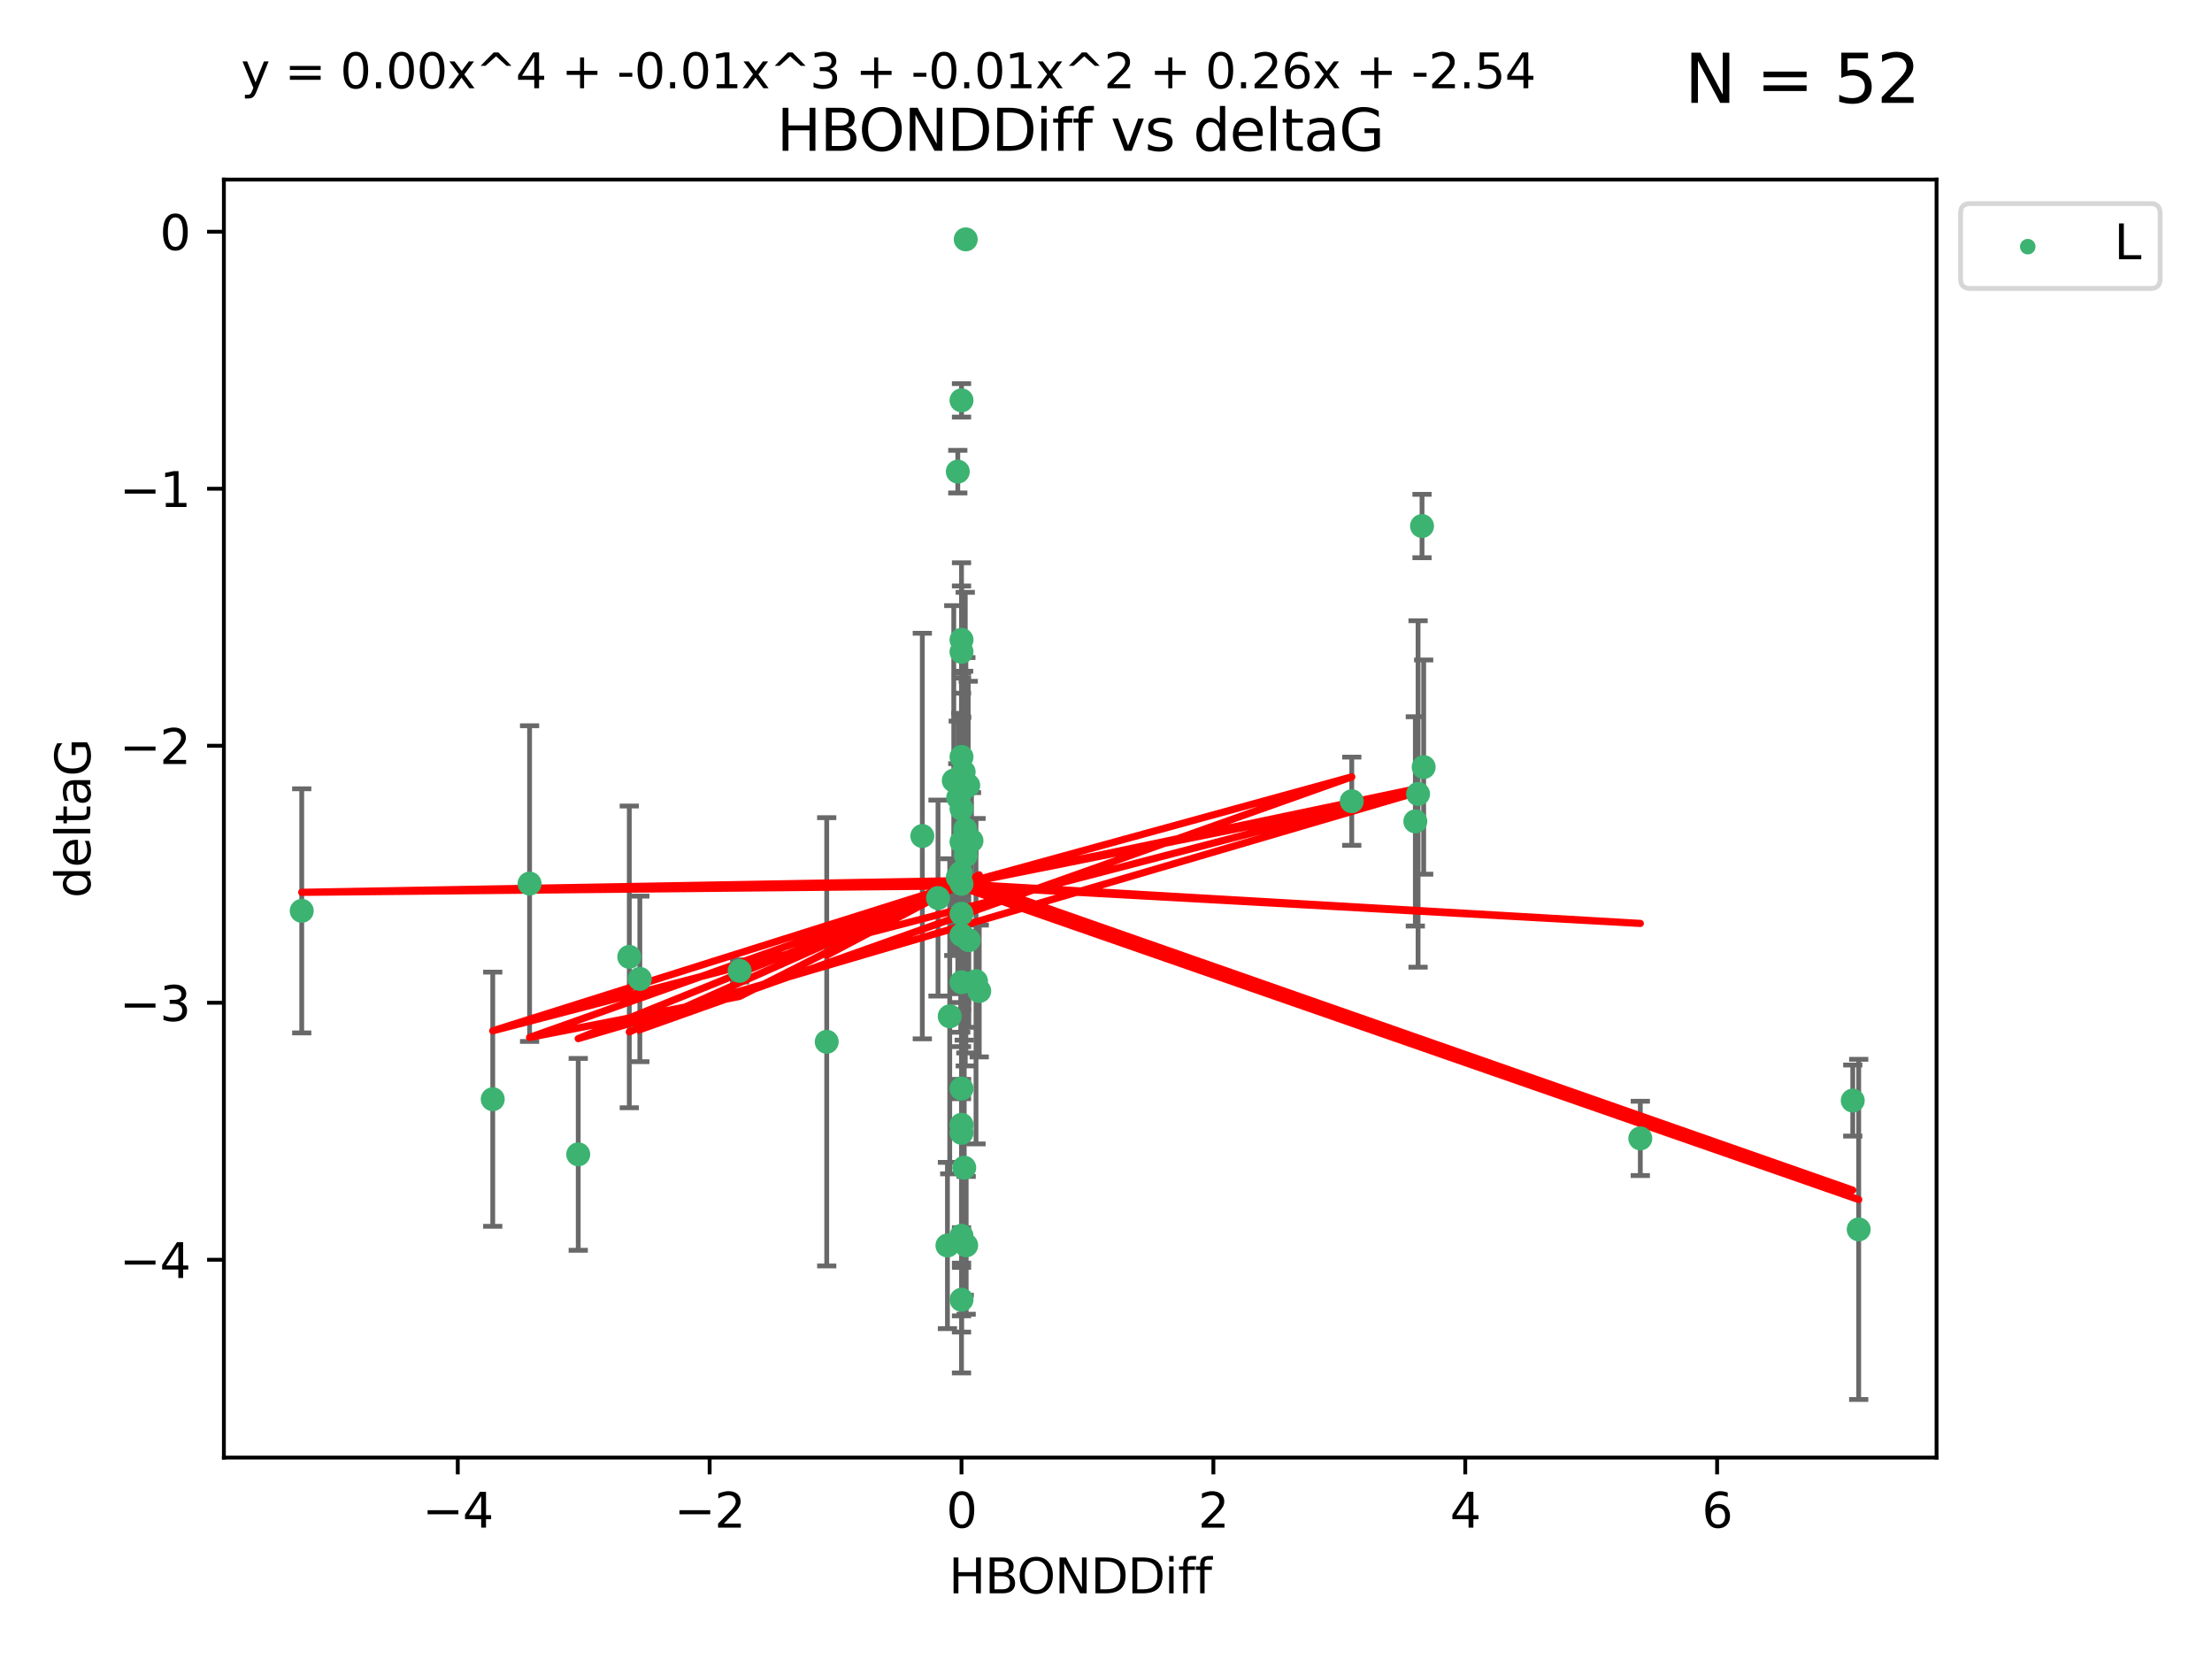 <?xml version="1.0" encoding="utf-8" standalone="no"?>
<!DOCTYPE svg PUBLIC "-//W3C//DTD SVG 1.1//EN"
  "http://www.w3.org/Graphics/SVG/1.1/DTD/svg11.dtd">
<svg xmlns:xlink="http://www.w3.org/1999/xlink" width="460.8pt" height="345.6pt" viewBox="0 0 460.8 345.6" xmlns="http://www.w3.org/2000/svg" version="1.1">
 <defs>
  <style type="text/css">*{stroke-linejoin: round; stroke-linecap: butt}</style>
 </defs>
 <g id="figure_1">
  <g id="patch_1">
   <path d="M 0 345.6 
L 460.8 345.6 
L 460.8 0 
L 0 0 
z
" style="fill: #ffffff"/>
  </g>
  <g id="axes_1">
   <g id="patch_2">
    <path d="M 46.64 303.64 
L 403.42 303.64 
L 403.42 37.411 
L 46.64 37.411 
z
" style="fill: #ffffff"/>
   </g>
   <g id="PathCollection_1">
    <defs>
     <path id="m0b6983e223" d="M 0 1.118 
C 0.297 1.118 0.581 1 0.791 0.791 
C 1 0.581 1.118 0.297 1.118 0 
C 1.118 -0.297 1 -0.581 0.791 -0.791 
C 0.581 -1 0.297 -1.118 0 -1.118 
C -0.297 -1.118 -0.581 -1 -0.791 -0.791 
C -1 -0.581 -1.118 -0.297 -1.118 0 
C -1.118 0.297 -1 0.581 -0.791 0.791 
C -0.581 1 -0.297 1.118 0 1.118 
z
" style="stroke: #3cb371"/>
    </defs>
    <g clip-path="url(#pe231c7e574)">
     <use xlink:href="#m0b6983e223" x="133.289" y="203.923" style="fill: #3cb371; stroke: #3cb371"/>
     <use xlink:href="#m0b6983e223" x="281.598" y="166.911" style="fill: #3cb371; stroke: #3cb371"/>
     <use xlink:href="#m0b6983e223" x="200.3" y="194.766" style="fill: #3cb371; stroke: #3cb371"/>
     <use xlink:href="#m0b6983e223" x="200.3" y="270.76" style="fill: #3cb371; stroke: #3cb371"/>
     <use xlink:href="#m0b6983e223" x="131.093" y="199.333" style="fill: #3cb371; stroke: #3cb371"/>
     <use xlink:href="#m0b6983e223" x="201.273" y="259.426" style="fill: #3cb371; stroke: #3cb371"/>
     <use xlink:href="#m0b6983e223" x="200.867" y="243.25" style="fill: #3cb371; stroke: #3cb371"/>
     <use xlink:href="#m0b6983e223" x="387.203" y="256.108" style="fill: #3cb371; stroke: #3cb371"/>
     <use xlink:href="#m0b6983e223" x="199.529" y="182.758" style="fill: #3cb371; stroke: #3cb371"/>
     <use xlink:href="#m0b6983e223" x="62.857" y="189.747" style="fill: #3cb371; stroke: #3cb371"/>
     <use xlink:href="#m0b6983e223" x="201.701" y="163.612" style="fill: #3cb371; stroke: #3cb371"/>
     <use xlink:href="#m0b6983e223" x="385.964" y="229.265" style="fill: #3cb371; stroke: #3cb371"/>
     <use xlink:href="#m0b6983e223" x="200.3" y="234.31" style="fill: #3cb371; stroke: #3cb371"/>
     <use xlink:href="#m0b6983e223" x="295.411" y="165.398" style="fill: #3cb371; stroke: #3cb371"/>
     <use xlink:href="#m0b6983e223" x="102.647" y="228.986" style="fill: #3cb371; stroke: #3cb371"/>
     <use xlink:href="#m0b6983e223" x="201.181" y="49.866" style="fill: #3cb371; stroke: #3cb371"/>
     <use xlink:href="#m0b6983e223" x="296.234" y="109.583" style="fill: #3cb371; stroke: #3cb371"/>
     <use xlink:href="#m0b6983e223" x="120.455" y="240.472" style="fill: #3cb371; stroke: #3cb371"/>
     <use xlink:href="#m0b6983e223" x="201.082" y="172.724" style="fill: #3cb371; stroke: #3cb371"/>
     <use xlink:href="#m0b6983e223" x="200.3" y="133.285" style="fill: #3cb371; stroke: #3cb371"/>
     <use xlink:href="#m0b6983e223" x="200.3" y="164.706" style="fill: #3cb371; stroke: #3cb371"/>
     <use xlink:href="#m0b6983e223" x="294.839" y="171.111" style="fill: #3cb371; stroke: #3cb371"/>
     <use xlink:href="#m0b6983e223" x="200.3" y="135.792" style="fill: #3cb371; stroke: #3cb371"/>
     <use xlink:href="#m0b6983e223" x="200.137" y="181.819" style="fill: #3cb371; stroke: #3cb371"/>
     <use xlink:href="#m0b6983e223" x="198.689" y="162.605" style="fill: #3cb371; stroke: #3cb371"/>
     <use xlink:href="#m0b6983e223" x="203.994" y="206.445" style="fill: #3cb371; stroke: #3cb371"/>
     <use xlink:href="#m0b6983e223" x="200.3" y="175.362" style="fill: #3cb371; stroke: #3cb371"/>
     <use xlink:href="#m0b6983e223" x="200.3" y="168.478" style="fill: #3cb371; stroke: #3cb371"/>
     <use xlink:href="#m0b6983e223" x="110.321" y="184.066" style="fill: #3cb371; stroke: #3cb371"/>
     <use xlink:href="#m0b6983e223" x="154.083" y="202.26" style="fill: #3cb371; stroke: #3cb371"/>
     <use xlink:href="#m0b6983e223" x="200.3" y="204.617" style="fill: #3cb371; stroke: #3cb371"/>
     <use xlink:href="#m0b6983e223" x="197.847" y="211.716" style="fill: #3cb371; stroke: #3cb371"/>
     <use xlink:href="#m0b6983e223" x="200.3" y="226.78" style="fill: #3cb371; stroke: #3cb371"/>
     <use xlink:href="#m0b6983e223" x="172.221" y="217.026" style="fill: #3cb371; stroke: #3cb371"/>
     <use xlink:href="#m0b6983e223" x="200.3" y="235.987" style="fill: #3cb371; stroke: #3cb371"/>
     <use xlink:href="#m0b6983e223" x="200.3" y="157.679" style="fill: #3cb371; stroke: #3cb371"/>
     <use xlink:href="#m0b6983e223" x="341.707" y="237.148" style="fill: #3cb371; stroke: #3cb371"/>
     <use xlink:href="#m0b6983e223" x="199.618" y="166.16" style="fill: #3cb371; stroke: #3cb371"/>
     <use xlink:href="#m0b6983e223" x="195.407" y="187.085" style="fill: #3cb371; stroke: #3cb371"/>
     <use xlink:href="#m0b6983e223" x="200.3" y="257.445" style="fill: #3cb371; stroke: #3cb371"/>
     <use xlink:href="#m0b6983e223" x="200.749" y="160.819" style="fill: #3cb371; stroke: #3cb371"/>
     <use xlink:href="#m0b6983e223" x="203.32" y="204.398" style="fill: #3cb371; stroke: #3cb371"/>
     <use xlink:href="#m0b6983e223" x="202.378" y="175.137" style="fill: #3cb371; stroke: #3cb371"/>
     <use xlink:href="#m0b6983e223" x="199.526" y="98.252" style="fill: #3cb371; stroke: #3cb371"/>
     <use xlink:href="#m0b6983e223" x="201.208" y="178.162" style="fill: #3cb371; stroke: #3cb371"/>
     <use xlink:href="#m0b6983e223" x="201.819" y="195.847" style="fill: #3cb371; stroke: #3cb371"/>
     <use xlink:href="#m0b6983e223" x="192.136" y="174.161" style="fill: #3cb371; stroke: #3cb371"/>
     <use xlink:href="#m0b6983e223" x="197.37" y="259.459" style="fill: #3cb371; stroke: #3cb371"/>
     <use xlink:href="#m0b6983e223" x="200.3" y="83.4" style="fill: #3cb371; stroke: #3cb371"/>
     <use xlink:href="#m0b6983e223" x="296.576" y="159.796" style="fill: #3cb371; stroke: #3cb371"/>
     <use xlink:href="#m0b6983e223" x="200.3" y="190.354" style="fill: #3cb371; stroke: #3cb371"/>
     <use xlink:href="#m0b6983e223" x="200.3" y="184.111" style="fill: #3cb371; stroke: #3cb371"/>
    </g>
   </g>
   <g id="matplotlib.axis_1">
    <g id="xtick_1">
     <g id="line2d_1">
      <defs>
       <path id="m066d3b8256" d="M 0 0 
L 0 3.5 
" style="stroke: #000000; stroke-width: 0.8"/>
      </defs>
      <g>
       <use xlink:href="#m066d3b8256" x="95.362" y="303.64" style="stroke: #000000; stroke-width: 0.8"/>
      </g>
     </g>
     <g id="text_1">
      <!-- −4 -->
      <g transform="translate(87.991 318.238)scale(0.1 -0.1)">
       <defs>
        <path id="DejaVuSans-2212" d="M 678 2272 
L 4684 2272 
L 4684 1741 
L 678 1741 
L 678 2272 
z
" transform="scale(0.016)"/>
        <path id="DejaVuSans-34" d="M 2419 4116 
L 825 1625 
L 2419 1625 
L 2419 4116 
z
M 2253 4666 
L 3047 4666 
L 3047 1625 
L 3713 1625 
L 3713 1100 
L 3047 1100 
L 3047 0 
L 2419 0 
L 2419 1100 
L 313 1100 
L 313 1709 
L 2253 4666 
z
" transform="scale(0.016)"/>
       </defs>
       <use xlink:href="#DejaVuSans-2212"/>
       <use xlink:href="#DejaVuSans-34" x="83.789"/>
      </g>
     </g>
    </g>
    <g id="xtick_2">
     <g id="line2d_2">
      <g>
       <use xlink:href="#m066d3b8256" x="147.831" y="303.64" style="stroke: #000000; stroke-width: 0.8"/>
      </g>
     </g>
     <g id="text_2">
      <!-- −2 -->
      <g transform="translate(140.46 318.238)scale(0.1 -0.1)">
       <defs>
        <path id="DejaVuSans-32" d="M 1228 531 
L 3431 531 
L 3431 0 
L 469 0 
L 469 531 
Q 828 903 1448 1529 
Q 2069 2156 2228 2338 
Q 2531 2678 2651 2914 
Q 2772 3150 2772 3378 
Q 2772 3750 2511 3984 
Q 2250 4219 1831 4219 
Q 1534 4219 1204 4116 
Q 875 4013 500 3803 
L 500 4441 
Q 881 4594 1212 4672 
Q 1544 4750 1819 4750 
Q 2544 4750 2975 4387 
Q 3406 4025 3406 3419 
Q 3406 3131 3298 2873 
Q 3191 2616 2906 2266 
Q 2828 2175 2409 1742 
Q 1991 1309 1228 531 
z
" transform="scale(0.016)"/>
       </defs>
       <use xlink:href="#DejaVuSans-2212"/>
       <use xlink:href="#DejaVuSans-32" x="83.789"/>
      </g>
     </g>
    </g>
    <g id="xtick_3">
     <g id="line2d_3">
      <g>
       <use xlink:href="#m066d3b8256" x="200.3" y="303.64" style="stroke: #000000; stroke-width: 0.8"/>
      </g>
     </g>
     <g id="text_3">
      <!-- 0 -->
      <g transform="translate(197.119 318.238)scale(0.1 -0.1)">
       <defs>
        <path id="DejaVuSans-30" d="M 2034 4250 
Q 1547 4250 1301 3770 
Q 1056 3291 1056 2328 
Q 1056 1369 1301 889 
Q 1547 409 2034 409 
Q 2525 409 2770 889 
Q 3016 1369 3016 2328 
Q 3016 3291 2770 3770 
Q 2525 4250 2034 4250 
z
M 2034 4750 
Q 2819 4750 3233 4129 
Q 3647 3509 3647 2328 
Q 3647 1150 3233 529 
Q 2819 -91 2034 -91 
Q 1250 -91 836 529 
Q 422 1150 422 2328 
Q 422 3509 836 4129 
Q 1250 4750 2034 4750 
z
" transform="scale(0.016)"/>
       </defs>
       <use xlink:href="#DejaVuSans-30"/>
      </g>
     </g>
    </g>
    <g id="xtick_4">
     <g id="line2d_4">
      <g>
       <use xlink:href="#m066d3b8256" x="252.769" y="303.64" style="stroke: #000000; stroke-width: 0.8"/>
      </g>
     </g>
     <g id="text_4">
      <!-- 2 -->
      <g transform="translate(249.588 318.238)scale(0.1 -0.1)">
       <use xlink:href="#DejaVuSans-32"/>
      </g>
     </g>
    </g>
    <g id="xtick_5">
     <g id="line2d_5">
      <g>
       <use xlink:href="#m066d3b8256" x="305.238" y="303.64" style="stroke: #000000; stroke-width: 0.8"/>
      </g>
     </g>
     <g id="text_5">
      <!-- 4 -->
      <g transform="translate(302.057 318.238)scale(0.1 -0.1)">
       <use xlink:href="#DejaVuSans-34"/>
      </g>
     </g>
    </g>
    <g id="xtick_6">
     <g id="line2d_6">
      <g>
       <use xlink:href="#m066d3b8256" x="357.707" y="303.64" style="stroke: #000000; stroke-width: 0.8"/>
      </g>
     </g>
     <g id="text_6">
      <!-- 6 -->
      <g transform="translate(354.526 318.238)scale(0.1 -0.1)">
       <defs>
        <path id="DejaVuSans-36" d="M 2113 2584 
Q 1688 2584 1439 2293 
Q 1191 2003 1191 1497 
Q 1191 994 1439 701 
Q 1688 409 2113 409 
Q 2538 409 2786 701 
Q 3034 994 3034 1497 
Q 3034 2003 2786 2293 
Q 2538 2584 2113 2584 
z
M 3366 4563 
L 3366 3988 
Q 3128 4100 2886 4159 
Q 2644 4219 2406 4219 
Q 1781 4219 1451 3797 
Q 1122 3375 1075 2522 
Q 1259 2794 1537 2939 
Q 1816 3084 2150 3084 
Q 2853 3084 3261 2657 
Q 3669 2231 3669 1497 
Q 3669 778 3244 343 
Q 2819 -91 2113 -91 
Q 1303 -91 875 529 
Q 447 1150 447 2328 
Q 447 3434 972 4092 
Q 1497 4750 2381 4750 
Q 2619 4750 2861 4703 
Q 3103 4656 3366 4563 
z
" transform="scale(0.016)"/>
       </defs>
       <use xlink:href="#DejaVuSans-36"/>
      </g>
     </g>
    </g>
    <g id="text_7">
     <!-- HBONDDiff -->
     <g transform="translate(197.641 331.917)scale(0.1 -0.1)">
      <defs>
       <path id="DejaVuSans-48" d="M 628 4666 
L 1259 4666 
L 1259 2753 
L 3553 2753 
L 3553 4666 
L 4184 4666 
L 4184 0 
L 3553 0 
L 3553 2222 
L 1259 2222 
L 1259 0 
L 628 0 
L 628 4666 
z
" transform="scale(0.016)"/>
       <path id="DejaVuSans-42" d="M 1259 2228 
L 1259 519 
L 2272 519 
Q 2781 519 3026 730 
Q 3272 941 3272 1375 
Q 3272 1813 3026 2020 
Q 2781 2228 2272 2228 
L 1259 2228 
z
M 1259 4147 
L 1259 2741 
L 2194 2741 
Q 2656 2741 2882 2914 
Q 3109 3088 3109 3444 
Q 3109 3797 2882 3972 
Q 2656 4147 2194 4147 
L 1259 4147 
z
M 628 4666 
L 2241 4666 
Q 2963 4666 3353 4366 
Q 3744 4066 3744 3513 
Q 3744 3084 3544 2831 
Q 3344 2578 2956 2516 
Q 3422 2416 3680 2098 
Q 3938 1781 3938 1306 
Q 3938 681 3513 340 
Q 3088 0 2303 0 
L 628 0 
L 628 4666 
z
" transform="scale(0.016)"/>
       <path id="DejaVuSans-4f" d="M 2522 4238 
Q 1834 4238 1429 3725 
Q 1025 3213 1025 2328 
Q 1025 1447 1429 934 
Q 1834 422 2522 422 
Q 3209 422 3611 934 
Q 4013 1447 4013 2328 
Q 4013 3213 3611 3725 
Q 3209 4238 2522 4238 
z
M 2522 4750 
Q 3503 4750 4090 4092 
Q 4678 3434 4678 2328 
Q 4678 1225 4090 567 
Q 3503 -91 2522 -91 
Q 1538 -91 948 565 
Q 359 1222 359 2328 
Q 359 3434 948 4092 
Q 1538 4750 2522 4750 
z
" transform="scale(0.016)"/>
       <path id="DejaVuSans-4e" d="M 628 4666 
L 1478 4666 
L 3547 763 
L 3547 4666 
L 4159 4666 
L 4159 0 
L 3309 0 
L 1241 3903 
L 1241 0 
L 628 0 
L 628 4666 
z
" transform="scale(0.016)"/>
       <path id="DejaVuSans-44" d="M 1259 4147 
L 1259 519 
L 2022 519 
Q 2988 519 3436 956 
Q 3884 1394 3884 2338 
Q 3884 3275 3436 3711 
Q 2988 4147 2022 4147 
L 1259 4147 
z
M 628 4666 
L 1925 4666 
Q 3281 4666 3915 4102 
Q 4550 3538 4550 2338 
Q 4550 1131 3912 565 
Q 3275 0 1925 0 
L 628 0 
L 628 4666 
z
" transform="scale(0.016)"/>
       <path id="DejaVuSans-69" d="M 603 3500 
L 1178 3500 
L 1178 0 
L 603 0 
L 603 3500 
z
M 603 4863 
L 1178 4863 
L 1178 4134 
L 603 4134 
L 603 4863 
z
" transform="scale(0.016)"/>
       <path id="DejaVuSans-66" d="M 2375 4863 
L 2375 4384 
L 1825 4384 
Q 1516 4384 1395 4259 
Q 1275 4134 1275 3809 
L 1275 3500 
L 2222 3500 
L 2222 3053 
L 1275 3053 
L 1275 0 
L 697 0 
L 697 3053 
L 147 3053 
L 147 3500 
L 697 3500 
L 697 3744 
Q 697 4328 969 4595 
Q 1241 4863 1831 4863 
L 2375 4863 
z
" transform="scale(0.016)"/>
      </defs>
      <use xlink:href="#DejaVuSans-48"/>
      <use xlink:href="#DejaVuSans-42" x="75.195"/>
      <use xlink:href="#DejaVuSans-4f" x="142.049"/>
      <use xlink:href="#DejaVuSans-4e" x="220.76"/>
      <use xlink:href="#DejaVuSans-44" x="295.564"/>
      <use xlink:href="#DejaVuSans-44" x="372.566"/>
      <use xlink:href="#DejaVuSans-69" x="449.568"/>
      <use xlink:href="#DejaVuSans-66" x="477.352"/>
      <use xlink:href="#DejaVuSans-66" x="512.557"/>
     </g>
    </g>
   </g>
   <g id="matplotlib.axis_2">
    <g id="ytick_1">
     <g id="line2d_7">
      <defs>
       <path id="mb77013991b" d="M 0 0 
L -3.5 0 
" style="stroke: #000000; stroke-width: 0.8"/>
      </defs>
      <g>
       <use xlink:href="#mb77013991b" x="46.64" y="262.427" style="stroke: #000000; stroke-width: 0.8"/>
      </g>
     </g>
     <g id="text_8">
      <!-- −4 -->
      <g transform="translate(24.898 266.226)scale(0.1 -0.1)">
       <use xlink:href="#DejaVuSans-2212"/>
       <use xlink:href="#DejaVuSans-34" x="83.789"/>
      </g>
     </g>
    </g>
    <g id="ytick_2">
     <g id="line2d_8">
      <g>
       <use xlink:href="#mb77013991b" x="46.64" y="208.89" style="stroke: #000000; stroke-width: 0.8"/>
      </g>
     </g>
     <g id="text_9">
      <!-- −3 -->
      <g transform="translate(24.898 212.689)scale(0.1 -0.1)">
       <defs>
        <path id="DejaVuSans-33" d="M 2597 2516 
Q 3050 2419 3304 2112 
Q 3559 1806 3559 1356 
Q 3559 666 3084 287 
Q 2609 -91 1734 -91 
Q 1441 -91 1130 -33 
Q 819 25 488 141 
L 488 750 
Q 750 597 1062 519 
Q 1375 441 1716 441 
Q 2309 441 2620 675 
Q 2931 909 2931 1356 
Q 2931 1769 2642 2001 
Q 2353 2234 1838 2234 
L 1294 2234 
L 1294 2753 
L 1863 2753 
Q 2328 2753 2575 2939 
Q 2822 3125 2822 3475 
Q 2822 3834 2567 4026 
Q 2313 4219 1838 4219 
Q 1578 4219 1281 4162 
Q 984 4106 628 3988 
L 628 4550 
Q 988 4650 1302 4700 
Q 1616 4750 1894 4750 
Q 2613 4750 3031 4423 
Q 3450 4097 3450 3541 
Q 3450 3153 3228 2886 
Q 3006 2619 2597 2516 
z
" transform="scale(0.016)"/>
       </defs>
       <use xlink:href="#DejaVuSans-2212"/>
       <use xlink:href="#DejaVuSans-33" x="83.789"/>
      </g>
     </g>
    </g>
    <g id="ytick_3">
     <g id="line2d_9">
      <g>
       <use xlink:href="#mb77013991b" x="46.64" y="155.352" style="stroke: #000000; stroke-width: 0.8"/>
      </g>
     </g>
     <g id="text_10">
      <!-- −2 -->
      <g transform="translate(24.898 159.152)scale(0.1 -0.1)">
       <use xlink:href="#DejaVuSans-2212"/>
       <use xlink:href="#DejaVuSans-32" x="83.789"/>
      </g>
     </g>
    </g>
    <g id="ytick_4">
     <g id="line2d_10">
      <g>
       <use xlink:href="#mb77013991b" x="46.64" y="101.815" style="stroke: #000000; stroke-width: 0.8"/>
      </g>
     </g>
     <g id="text_11">
      <!-- −1 -->
      <g transform="translate(24.898 105.614)scale(0.1 -0.1)">
       <defs>
        <path id="DejaVuSans-31" d="M 794 531 
L 1825 531 
L 1825 4091 
L 703 3866 
L 703 4441 
L 1819 4666 
L 2450 4666 
L 2450 531 
L 3481 531 
L 3481 0 
L 794 0 
L 794 531 
z
" transform="scale(0.016)"/>
       </defs>
       <use xlink:href="#DejaVuSans-2212"/>
       <use xlink:href="#DejaVuSans-31" x="83.789"/>
      </g>
     </g>
    </g>
    <g id="ytick_5">
     <g id="line2d_11">
      <g>
       <use xlink:href="#mb77013991b" x="46.64" y="48.278" style="stroke: #000000; stroke-width: 0.8"/>
      </g>
     </g>
     <g id="text_12">
      <!-- 0 -->
      <g transform="translate(33.278 52.077)scale(0.1 -0.1)">
       <use xlink:href="#DejaVuSans-30"/>
      </g>
     </g>
    </g>
    <g id="text_13">
     <!-- deltaG -->
     <g transform="translate(18.818 187.064)rotate(-90)scale(0.1 -0.1)">
      <defs>
       <path id="DejaVuSans-64" d="M 2906 2969 
L 2906 4863 
L 3481 4863 
L 3481 0 
L 2906 0 
L 2906 525 
Q 2725 213 2448 61 
Q 2172 -91 1784 -91 
Q 1150 -91 751 415 
Q 353 922 353 1747 
Q 353 2572 751 3078 
Q 1150 3584 1784 3584 
Q 2172 3584 2448 3432 
Q 2725 3281 2906 2969 
z
M 947 1747 
Q 947 1113 1208 752 
Q 1469 391 1925 391 
Q 2381 391 2643 752 
Q 2906 1113 2906 1747 
Q 2906 2381 2643 2742 
Q 2381 3103 1925 3103 
Q 1469 3103 1208 2742 
Q 947 2381 947 1747 
z
" transform="scale(0.016)"/>
       <path id="DejaVuSans-65" d="M 3597 1894 
L 3597 1613 
L 953 1613 
Q 991 1019 1311 708 
Q 1631 397 2203 397 
Q 2534 397 2845 478 
Q 3156 559 3463 722 
L 3463 178 
Q 3153 47 2828 -22 
Q 2503 -91 2169 -91 
Q 1331 -91 842 396 
Q 353 884 353 1716 
Q 353 2575 817 3079 
Q 1281 3584 2069 3584 
Q 2775 3584 3186 3129 
Q 3597 2675 3597 1894 
z
M 3022 2063 
Q 3016 2534 2758 2815 
Q 2500 3097 2075 3097 
Q 1594 3097 1305 2825 
Q 1016 2553 972 2059 
L 3022 2063 
z
" transform="scale(0.016)"/>
       <path id="DejaVuSans-6c" d="M 603 4863 
L 1178 4863 
L 1178 0 
L 603 0 
L 603 4863 
z
" transform="scale(0.016)"/>
       <path id="DejaVuSans-74" d="M 1172 4494 
L 1172 3500 
L 2356 3500 
L 2356 3053 
L 1172 3053 
L 1172 1153 
Q 1172 725 1289 603 
Q 1406 481 1766 481 
L 2356 481 
L 2356 0 
L 1766 0 
Q 1100 0 847 248 
Q 594 497 594 1153 
L 594 3053 
L 172 3053 
L 172 3500 
L 594 3500 
L 594 4494 
L 1172 4494 
z
" transform="scale(0.016)"/>
       <path id="DejaVuSans-61" d="M 2194 1759 
Q 1497 1759 1228 1600 
Q 959 1441 959 1056 
Q 959 750 1161 570 
Q 1363 391 1709 391 
Q 2188 391 2477 730 
Q 2766 1069 2766 1631 
L 2766 1759 
L 2194 1759 
z
M 3341 1997 
L 3341 0 
L 2766 0 
L 2766 531 
Q 2569 213 2275 61 
Q 1981 -91 1556 -91 
Q 1019 -91 701 211 
Q 384 513 384 1019 
Q 384 1609 779 1909 
Q 1175 2209 1959 2209 
L 2766 2209 
L 2766 2266 
Q 2766 2663 2505 2880 
Q 2244 3097 1772 3097 
Q 1472 3097 1187 3025 
Q 903 2953 641 2809 
L 641 3341 
Q 956 3463 1253 3523 
Q 1550 3584 1831 3584 
Q 2591 3584 2966 3190 
Q 3341 2797 3341 1997 
z
" transform="scale(0.016)"/>
       <path id="DejaVuSans-47" d="M 3809 666 
L 3809 1919 
L 2778 1919 
L 2778 2438 
L 4434 2438 
L 4434 434 
Q 4069 175 3628 42 
Q 3188 -91 2688 -91 
Q 1594 -91 976 548 
Q 359 1188 359 2328 
Q 359 3472 976 4111 
Q 1594 4750 2688 4750 
Q 3144 4750 3555 4637 
Q 3966 4525 4313 4306 
L 4313 3634 
Q 3963 3931 3569 4081 
Q 3175 4231 2741 4231 
Q 1884 4231 1454 3753 
Q 1025 3275 1025 2328 
Q 1025 1384 1454 906 
Q 1884 428 2741 428 
Q 3075 428 3337 486 
Q 3600 544 3809 666 
z
" transform="scale(0.016)"/>
      </defs>
      <use xlink:href="#DejaVuSans-64"/>
      <use xlink:href="#DejaVuSans-65" x="63.477"/>
      <use xlink:href="#DejaVuSans-6c" x="125"/>
      <use xlink:href="#DejaVuSans-74" x="152.783"/>
      <use xlink:href="#DejaVuSans-61" x="191.992"/>
      <use xlink:href="#DejaVuSans-47" x="253.271"/>
     </g>
    </g>
   </g>
   <g id="LineCollection_1">
    <path d="M 133.289 221.168 
L 133.289 186.679 
" clip-path="url(#pe231c7e574)" style="fill: none; stroke: #696969"/>
    <path d="M 281.598 176.101 
L 281.598 157.722 
" clip-path="url(#pe231c7e574)" style="fill: none; stroke: #696969"/>
    <path d="M 200.3 207.01 
L 200.3 182.523 
" clip-path="url(#pe231c7e574)" style="fill: none; stroke: #696969"/>
    <path d="M 200.3 277.493 
L 200.3 264.026 
" clip-path="url(#pe231c7e574)" style="fill: none; stroke: #696969"/>
    <path d="M 131.093 230.759 
L 131.093 167.906 
" clip-path="url(#pe231c7e574)" style="fill: none; stroke: #696969"/>
    <path d="M 201.273 273.775 
L 201.273 245.078 
" clip-path="url(#pe231c7e574)" style="fill: none; stroke: #696969"/>
    <path d="M 200.867 269.818 
L 200.867 216.682 
" clip-path="url(#pe231c7e574)" style="fill: none; stroke: #696969"/>
    <path d="M 387.203 291.539 
L 387.203 220.677 
" clip-path="url(#pe231c7e574)" style="fill: none; stroke: #696969"/>
    <path d="M 199.529 206.428 
L 199.529 159.088 
" clip-path="url(#pe231c7e574)" style="fill: none; stroke: #696969"/>
    <path d="M 62.857 215.176 
L 62.857 164.319 
" clip-path="url(#pe231c7e574)" style="fill: none; stroke: #696969"/>
    <path d="M 201.701 185.304 
L 201.701 141.92 
" clip-path="url(#pe231c7e574)" style="fill: none; stroke: #696969"/>
    <path d="M 385.964 236.666 
L 385.964 221.863 
" clip-path="url(#pe231c7e574)" style="fill: none; stroke: #696969"/>
    <path d="M 200.3 274.117 
L 200.3 194.502 
" clip-path="url(#pe231c7e574)" style="fill: none; stroke: #696969"/>
    <path d="M 295.411 201.482 
L 295.411 129.313 
" clip-path="url(#pe231c7e574)" style="fill: none; stroke: #696969"/>
    <path d="M 102.647 255.46 
L 102.647 202.512 
" clip-path="url(#pe231c7e574)" style="fill: none; stroke: #696969"/>
    <path d="M 201.181 50.22 
L 201.181 49.513 
" clip-path="url(#pe231c7e574)" style="fill: none; stroke: #696969"/>
    <path d="M 296.234 116.184 
L 296.234 102.983 
" clip-path="url(#pe231c7e574)" style="fill: none; stroke: #696969"/>
    <path d="M 120.455 260.458 
L 120.455 220.486 
" clip-path="url(#pe231c7e574)" style="fill: none; stroke: #696969"/>
    <path d="M 201.082 222.053 
L 201.082 123.396 
" clip-path="url(#pe231c7e574)" style="fill: none; stroke: #696969"/>
    <path d="M 200.3 149.338 
L 200.3 117.233 
" clip-path="url(#pe231c7e574)" style="fill: none; stroke: #696969"/>
    <path d="M 200.3 196.712 
L 200.3 132.7 
" clip-path="url(#pe231c7e574)" style="fill: none; stroke: #696969"/>
    <path d="M 294.839 192.91 
L 294.839 149.312 
" clip-path="url(#pe231c7e574)" style="fill: none; stroke: #696969"/>
    <path d="M 200.3 149.515 
L 200.3 122.068 
" clip-path="url(#pe231c7e574)" style="fill: none; stroke: #696969"/>
    <path d="M 200.137 215.036 
L 200.137 148.602 
" clip-path="url(#pe231c7e574)" style="fill: none; stroke: #696969"/>
    <path d="M 198.689 199.041 
L 198.689 126.168 
" clip-path="url(#pe231c7e574)" style="fill: none; stroke: #696969"/>
    <path d="M 203.994 220.176 
L 203.994 192.713 
" clip-path="url(#pe231c7e574)" style="fill: none; stroke: #696969"/>
    <path d="M 200.3 206.326 
L 200.3 144.399 
" clip-path="url(#pe231c7e574)" style="fill: none; stroke: #696969"/>
    <path d="M 200.3 195.71 
L 200.3 141.247 
" clip-path="url(#pe231c7e574)" style="fill: none; stroke: #696969"/>
    <path d="M 110.321 216.948 
L 110.321 151.185 
" clip-path="url(#pe231c7e574)" style="fill: none; stroke: #696969"/>
    <path d="M 154.083 204.56 
L 154.083 199.96 
" clip-path="url(#pe231c7e574)" style="fill: none; stroke: #696969"/>
    <path d="M 200.3 224.85 
L 200.3 184.383 
" clip-path="url(#pe231c7e574)" style="fill: none; stroke: #696969"/>
    <path d="M 197.847 244.54 
L 197.847 178.892 
" clip-path="url(#pe231c7e574)" style="fill: none; stroke: #696969"/>
    <path d="M 200.3 255.744 
L 200.3 197.817 
" clip-path="url(#pe231c7e574)" style="fill: none; stroke: #696969"/>
    <path d="M 172.221 263.717 
L 172.221 170.335 
" clip-path="url(#pe231c7e574)" style="fill: none; stroke: #696969"/>
    <path d="M 200.3 263.126 
L 200.3 208.848 
" clip-path="url(#pe231c7e574)" style="fill: none; stroke: #696969"/>
    <path d="M 200.3 175.112 
L 200.3 140.246 
" clip-path="url(#pe231c7e574)" style="fill: none; stroke: #696969"/>
    <path d="M 341.707 244.886 
L 341.707 229.41 
" clip-path="url(#pe231c7e574)" style="fill: none; stroke: #696969"/>
    <path d="M 199.618 182.098 
L 199.618 150.221 
" clip-path="url(#pe231c7e574)" style="fill: none; stroke: #696969"/>
    <path d="M 195.407 207.495 
L 195.407 166.676 
" clip-path="url(#pe231c7e574)" style="fill: none; stroke: #696969"/>
    <path d="M 200.3 286.008 
L 200.3 228.882 
" clip-path="url(#pe231c7e574)" style="fill: none; stroke: #696969"/>
    <path d="M 200.749 181.804 
L 200.749 139.834 
" clip-path="url(#pe231c7e574)" style="fill: none; stroke: #696969"/>
    <path d="M 203.32 238.296 
L 203.32 170.501 
" clip-path="url(#pe231c7e574)" style="fill: none; stroke: #696969"/>
    <path d="M 202.378 185.163 
L 202.378 165.112 
" clip-path="url(#pe231c7e574)" style="fill: none; stroke: #696969"/>
    <path d="M 199.526 102.69 
L 199.526 93.813 
" clip-path="url(#pe231c7e574)" style="fill: none; stroke: #696969"/>
    <path d="M 201.208 219.346 
L 201.208 136.979 
" clip-path="url(#pe231c7e574)" style="fill: none; stroke: #696969"/>
    <path d="M 201.819 214.006 
L 201.819 177.688 
" clip-path="url(#pe231c7e574)" style="fill: none; stroke: #696969"/>
    <path d="M 192.136 216.407 
L 192.136 131.914 
" clip-path="url(#pe231c7e574)" style="fill: none; stroke: #696969"/>
    <path d="M 197.37 276.774 
L 197.37 242.144 
" clip-path="url(#pe231c7e574)" style="fill: none; stroke: #696969"/>
    <path d="M 200.3 86.889 
L 200.3 79.911 
" clip-path="url(#pe231c7e574)" style="fill: none; stroke: #696969"/>
    <path d="M 296.576 182.108 
L 296.576 137.483 
" clip-path="url(#pe231c7e574)" style="fill: none; stroke: #696969"/>
    <path d="M 200.3 218.029 
L 200.3 162.679 
" clip-path="url(#pe231c7e574)" style="fill: none; stroke: #696969"/>
    <path d="M 200.3 210.343 
L 200.3 157.879 
" clip-path="url(#pe231c7e574)" style="fill: none; stroke: #696969"/>
   </g>
   <g id="line2d_12">
    <defs>
     <path id="meb9626d4b3" d="M 2 0 
L -2 -0 
" style="stroke: #696969"/>
    </defs>
    <g clip-path="url(#pe231c7e574)">
     <use xlink:href="#meb9626d4b3" x="133.289" y="221.168" style="fill: #696969; stroke: #696969"/>
     <use xlink:href="#meb9626d4b3" x="281.598" y="176.101" style="fill: #696969; stroke: #696969"/>
     <use xlink:href="#meb9626d4b3" x="200.3" y="207.01" style="fill: #696969; stroke: #696969"/>
     <use xlink:href="#meb9626d4b3" x="200.3" y="277.493" style="fill: #696969; stroke: #696969"/>
     <use xlink:href="#meb9626d4b3" x="131.093" y="230.759" style="fill: #696969; stroke: #696969"/>
     <use xlink:href="#meb9626d4b3" x="201.273" y="273.775" style="fill: #696969; stroke: #696969"/>
     <use xlink:href="#meb9626d4b3" x="200.867" y="269.818" style="fill: #696969; stroke: #696969"/>
     <use xlink:href="#meb9626d4b3" x="387.203" y="291.539" style="fill: #696969; stroke: #696969"/>
     <use xlink:href="#meb9626d4b3" x="199.529" y="206.428" style="fill: #696969; stroke: #696969"/>
     <use xlink:href="#meb9626d4b3" x="62.857" y="215.176" style="fill: #696969; stroke: #696969"/>
     <use xlink:href="#meb9626d4b3" x="201.701" y="185.304" style="fill: #696969; stroke: #696969"/>
     <use xlink:href="#meb9626d4b3" x="385.964" y="236.666" style="fill: #696969; stroke: #696969"/>
     <use xlink:href="#meb9626d4b3" x="200.3" y="274.117" style="fill: #696969; stroke: #696969"/>
     <use xlink:href="#meb9626d4b3" x="295.411" y="201.482" style="fill: #696969; stroke: #696969"/>
     <use xlink:href="#meb9626d4b3" x="102.647" y="255.46" style="fill: #696969; stroke: #696969"/>
     <use xlink:href="#meb9626d4b3" x="201.181" y="50.22" style="fill: #696969; stroke: #696969"/>
     <use xlink:href="#meb9626d4b3" x="296.234" y="116.184" style="fill: #696969; stroke: #696969"/>
     <use xlink:href="#meb9626d4b3" x="120.455" y="260.458" style="fill: #696969; stroke: #696969"/>
     <use xlink:href="#meb9626d4b3" x="201.082" y="222.053" style="fill: #696969; stroke: #696969"/>
     <use xlink:href="#meb9626d4b3" x="200.3" y="149.338" style="fill: #696969; stroke: #696969"/>
     <use xlink:href="#meb9626d4b3" x="200.3" y="196.712" style="fill: #696969; stroke: #696969"/>
     <use xlink:href="#meb9626d4b3" x="294.839" y="192.91" style="fill: #696969; stroke: #696969"/>
     <use xlink:href="#meb9626d4b3" x="200.3" y="149.515" style="fill: #696969; stroke: #696969"/>
     <use xlink:href="#meb9626d4b3" x="200.137" y="215.036" style="fill: #696969; stroke: #696969"/>
     <use xlink:href="#meb9626d4b3" x="198.689" y="199.041" style="fill: #696969; stroke: #696969"/>
     <use xlink:href="#meb9626d4b3" x="203.994" y="220.176" style="fill: #696969; stroke: #696969"/>
     <use xlink:href="#meb9626d4b3" x="200.3" y="206.326" style="fill: #696969; stroke: #696969"/>
     <use xlink:href="#meb9626d4b3" x="200.3" y="195.71" style="fill: #696969; stroke: #696969"/>
     <use xlink:href="#meb9626d4b3" x="110.321" y="216.948" style="fill: #696969; stroke: #696969"/>
     <use xlink:href="#meb9626d4b3" x="154.083" y="204.56" style="fill: #696969; stroke: #696969"/>
     <use xlink:href="#meb9626d4b3" x="200.3" y="224.85" style="fill: #696969; stroke: #696969"/>
     <use xlink:href="#meb9626d4b3" x="197.847" y="244.54" style="fill: #696969; stroke: #696969"/>
     <use xlink:href="#meb9626d4b3" x="200.3" y="255.744" style="fill: #696969; stroke: #696969"/>
     <use xlink:href="#meb9626d4b3" x="172.221" y="263.717" style="fill: #696969; stroke: #696969"/>
     <use xlink:href="#meb9626d4b3" x="200.3" y="263.126" style="fill: #696969; stroke: #696969"/>
     <use xlink:href="#meb9626d4b3" x="200.3" y="175.112" style="fill: #696969; stroke: #696969"/>
     <use xlink:href="#meb9626d4b3" x="341.707" y="244.886" style="fill: #696969; stroke: #696969"/>
     <use xlink:href="#meb9626d4b3" x="199.618" y="182.098" style="fill: #696969; stroke: #696969"/>
     <use xlink:href="#meb9626d4b3" x="195.407" y="207.495" style="fill: #696969; stroke: #696969"/>
     <use xlink:href="#meb9626d4b3" x="200.3" y="286.008" style="fill: #696969; stroke: #696969"/>
     <use xlink:href="#meb9626d4b3" x="200.749" y="181.804" style="fill: #696969; stroke: #696969"/>
     <use xlink:href="#meb9626d4b3" x="203.32" y="238.296" style="fill: #696969; stroke: #696969"/>
     <use xlink:href="#meb9626d4b3" x="202.378" y="185.163" style="fill: #696969; stroke: #696969"/>
     <use xlink:href="#meb9626d4b3" x="199.526" y="102.69" style="fill: #696969; stroke: #696969"/>
     <use xlink:href="#meb9626d4b3" x="201.208" y="219.346" style="fill: #696969; stroke: #696969"/>
     <use xlink:href="#meb9626d4b3" x="201.819" y="214.006" style="fill: #696969; stroke: #696969"/>
     <use xlink:href="#meb9626d4b3" x="192.136" y="216.407" style="fill: #696969; stroke: #696969"/>
     <use xlink:href="#meb9626d4b3" x="197.37" y="276.774" style="fill: #696969; stroke: #696969"/>
     <use xlink:href="#meb9626d4b3" x="200.3" y="86.889" style="fill: #696969; stroke: #696969"/>
     <use xlink:href="#meb9626d4b3" x="296.576" y="182.108" style="fill: #696969; stroke: #696969"/>
     <use xlink:href="#meb9626d4b3" x="200.3" y="218.029" style="fill: #696969; stroke: #696969"/>
     <use xlink:href="#meb9626d4b3" x="200.3" y="210.343" style="fill: #696969; stroke: #696969"/>
    </g>
   </g>
   <g id="line2d_13">
    <g clip-path="url(#pe231c7e574)">
     <use xlink:href="#meb9626d4b3" x="133.289" y="186.679" style="fill: #696969; stroke: #696969"/>
     <use xlink:href="#meb9626d4b3" x="281.598" y="157.722" style="fill: #696969; stroke: #696969"/>
     <use xlink:href="#meb9626d4b3" x="200.3" y="182.523" style="fill: #696969; stroke: #696969"/>
     <use xlink:href="#meb9626d4b3" x="200.3" y="264.026" style="fill: #696969; stroke: #696969"/>
     <use xlink:href="#meb9626d4b3" x="131.093" y="167.906" style="fill: #696969; stroke: #696969"/>
     <use xlink:href="#meb9626d4b3" x="201.273" y="245.078" style="fill: #696969; stroke: #696969"/>
     <use xlink:href="#meb9626d4b3" x="200.867" y="216.682" style="fill: #696969; stroke: #696969"/>
     <use xlink:href="#meb9626d4b3" x="387.203" y="220.677" style="fill: #696969; stroke: #696969"/>
     <use xlink:href="#meb9626d4b3" x="199.529" y="159.088" style="fill: #696969; stroke: #696969"/>
     <use xlink:href="#meb9626d4b3" x="62.857" y="164.319" style="fill: #696969; stroke: #696969"/>
     <use xlink:href="#meb9626d4b3" x="201.701" y="141.92" style="fill: #696969; stroke: #696969"/>
     <use xlink:href="#meb9626d4b3" x="385.964" y="221.863" style="fill: #696969; stroke: #696969"/>
     <use xlink:href="#meb9626d4b3" x="200.3" y="194.502" style="fill: #696969; stroke: #696969"/>
     <use xlink:href="#meb9626d4b3" x="295.411" y="129.313" style="fill: #696969; stroke: #696969"/>
     <use xlink:href="#meb9626d4b3" x="102.647" y="202.512" style="fill: #696969; stroke: #696969"/>
     <use xlink:href="#meb9626d4b3" x="201.181" y="49.513" style="fill: #696969; stroke: #696969"/>
     <use xlink:href="#meb9626d4b3" x="296.234" y="102.983" style="fill: #696969; stroke: #696969"/>
     <use xlink:href="#meb9626d4b3" x="120.455" y="220.486" style="fill: #696969; stroke: #696969"/>
     <use xlink:href="#meb9626d4b3" x="201.082" y="123.396" style="fill: #696969; stroke: #696969"/>
     <use xlink:href="#meb9626d4b3" x="200.3" y="117.233" style="fill: #696969; stroke: #696969"/>
     <use xlink:href="#meb9626d4b3" x="200.3" y="132.7" style="fill: #696969; stroke: #696969"/>
     <use xlink:href="#meb9626d4b3" x="294.839" y="149.312" style="fill: #696969; stroke: #696969"/>
     <use xlink:href="#meb9626d4b3" x="200.3" y="122.068" style="fill: #696969; stroke: #696969"/>
     <use xlink:href="#meb9626d4b3" x="200.137" y="148.602" style="fill: #696969; stroke: #696969"/>
     <use xlink:href="#meb9626d4b3" x="198.689" y="126.168" style="fill: #696969; stroke: #696969"/>
     <use xlink:href="#meb9626d4b3" x="203.994" y="192.713" style="fill: #696969; stroke: #696969"/>
     <use xlink:href="#meb9626d4b3" x="200.3" y="144.399" style="fill: #696969; stroke: #696969"/>
     <use xlink:href="#meb9626d4b3" x="200.3" y="141.247" style="fill: #696969; stroke: #696969"/>
     <use xlink:href="#meb9626d4b3" x="110.321" y="151.185" style="fill: #696969; stroke: #696969"/>
     <use xlink:href="#meb9626d4b3" x="154.083" y="199.96" style="fill: #696969; stroke: #696969"/>
     <use xlink:href="#meb9626d4b3" x="200.3" y="184.383" style="fill: #696969; stroke: #696969"/>
     <use xlink:href="#meb9626d4b3" x="197.847" y="178.892" style="fill: #696969; stroke: #696969"/>
     <use xlink:href="#meb9626d4b3" x="200.3" y="197.817" style="fill: #696969; stroke: #696969"/>
     <use xlink:href="#meb9626d4b3" x="172.221" y="170.335" style="fill: #696969; stroke: #696969"/>
     <use xlink:href="#meb9626d4b3" x="200.3" y="208.848" style="fill: #696969; stroke: #696969"/>
     <use xlink:href="#meb9626d4b3" x="200.3" y="140.246" style="fill: #696969; stroke: #696969"/>
     <use xlink:href="#meb9626d4b3" x="341.707" y="229.41" style="fill: #696969; stroke: #696969"/>
     <use xlink:href="#meb9626d4b3" x="199.618" y="150.221" style="fill: #696969; stroke: #696969"/>
     <use xlink:href="#meb9626d4b3" x="195.407" y="166.676" style="fill: #696969; stroke: #696969"/>
     <use xlink:href="#meb9626d4b3" x="200.3" y="228.882" style="fill: #696969; stroke: #696969"/>
     <use xlink:href="#meb9626d4b3" x="200.749" y="139.834" style="fill: #696969; stroke: #696969"/>
     <use xlink:href="#meb9626d4b3" x="203.32" y="170.501" style="fill: #696969; stroke: #696969"/>
     <use xlink:href="#meb9626d4b3" x="202.378" y="165.112" style="fill: #696969; stroke: #696969"/>
     <use xlink:href="#meb9626d4b3" x="199.526" y="93.813" style="fill: #696969; stroke: #696969"/>
     <use xlink:href="#meb9626d4b3" x="201.208" y="136.979" style="fill: #696969; stroke: #696969"/>
     <use xlink:href="#meb9626d4b3" x="201.819" y="177.688" style="fill: #696969; stroke: #696969"/>
     <use xlink:href="#meb9626d4b3" x="192.136" y="131.914" style="fill: #696969; stroke: #696969"/>
     <use xlink:href="#meb9626d4b3" x="197.37" y="242.144" style="fill: #696969; stroke: #696969"/>
     <use xlink:href="#meb9626d4b3" x="200.3" y="79.911" style="fill: #696969; stroke: #696969"/>
     <use xlink:href="#meb9626d4b3" x="296.576" y="137.483" style="fill: #696969; stroke: #696969"/>
     <use xlink:href="#meb9626d4b3" x="200.3" y="162.679" style="fill: #696969; stroke: #696969"/>
     <use xlink:href="#meb9626d4b3" x="200.3" y="157.879" style="fill: #696969; stroke: #696969"/>
    </g>
   </g>
   <g id="line2d_14">
    <path d="M 133.289 214.496 
L 281.598 161.831 
L 200.3 184.157 
L 200.3 184.157 
L 131.093 214.968 
L 201.273 183.65 
L 200.867 183.862 
L 387.203 249.891 
L 199.529 184.561 
L 62.857 185.889 
L 201.701 183.428 
L 385.964 247.934 
L 200.3 184.157 
L 295.411 164.514 
L 102.647 214.739 
L 201.181 183.698 
L 296.234 164.751 
L 120.455 216.366 
L 201.082 183.75 
L 200.3 184.157 
L 200.3 184.157 
L 294.839 164.354 
L 200.3 184.157 
L 200.137 184.242 
L 198.689 185.001 
L 203.994 182.244 
L 200.3 184.157 
L 200.3 184.157 
L 110.321 216.121 
L 154.083 207.57 
L 200.3 184.157 
L 197.847 185.444 
L 200.3 184.157 
L 172.221 199.007 
L 200.3 184.157 
L 200.3 184.157 
L 341.707 192.367 
L 199.618 184.514 
L 195.407 186.734 
L 200.3 184.157 
L 200.749 183.923 
L 203.32 182.591 
L 202.378 183.077 
L 199.526 184.562 
L 201.208 183.684 
L 201.819 183.367 
L 192.136 188.476 
L 197.37 185.696 
L 200.3 184.157 
L 296.576 164.851 
L 200.3 184.157 
L 200.3 184.157 
" clip-path="url(#pe231c7e574)" style="fill: none; stroke: #ff0000; stroke-width: 1.5; stroke-linecap: square"/>
   </g>
   <g id="line2d_15">
    <defs>
     <path id="mb21ffaab32" d="M 0 2 
C 0.53 2 1.039 1.789 1.414 1.414 
C 1.789 1.039 2 0.53 2 0 
C 2 -0.53 1.789 -1.039 1.414 -1.414 
C 1.039 -1.789 0.53 -2 0 -2 
C -0.53 -2 -1.039 -1.789 -1.414 -1.414 
C -1.789 -1.039 -2 -0.53 -2 0 
C -2 0.53 -1.789 1.039 -1.414 1.414 
C -1.039 1.789 -0.53 2 0 2 
z
" style="stroke: #3cb371"/>
    </defs>
    <g clip-path="url(#pe231c7e574)">
     <use xlink:href="#mb21ffaab32" x="133.289" y="203.923" style="fill: #3cb371; stroke: #3cb371"/>
     <use xlink:href="#mb21ffaab32" x="281.598" y="166.911" style="fill: #3cb371; stroke: #3cb371"/>
     <use xlink:href="#mb21ffaab32" x="200.3" y="194.766" style="fill: #3cb371; stroke: #3cb371"/>
     <use xlink:href="#mb21ffaab32" x="200.3" y="270.76" style="fill: #3cb371; stroke: #3cb371"/>
     <use xlink:href="#mb21ffaab32" x="131.093" y="199.333" style="fill: #3cb371; stroke: #3cb371"/>
     <use xlink:href="#mb21ffaab32" x="201.273" y="259.426" style="fill: #3cb371; stroke: #3cb371"/>
     <use xlink:href="#mb21ffaab32" x="200.867" y="243.25" style="fill: #3cb371; stroke: #3cb371"/>
     <use xlink:href="#mb21ffaab32" x="387.203" y="256.108" style="fill: #3cb371; stroke: #3cb371"/>
     <use xlink:href="#mb21ffaab32" x="199.529" y="182.758" style="fill: #3cb371; stroke: #3cb371"/>
     <use xlink:href="#mb21ffaab32" x="62.857" y="189.747" style="fill: #3cb371; stroke: #3cb371"/>
     <use xlink:href="#mb21ffaab32" x="201.701" y="163.612" style="fill: #3cb371; stroke: #3cb371"/>
     <use xlink:href="#mb21ffaab32" x="385.964" y="229.265" style="fill: #3cb371; stroke: #3cb371"/>
     <use xlink:href="#mb21ffaab32" x="200.3" y="234.31" style="fill: #3cb371; stroke: #3cb371"/>
     <use xlink:href="#mb21ffaab32" x="295.411" y="165.398" style="fill: #3cb371; stroke: #3cb371"/>
     <use xlink:href="#mb21ffaab32" x="102.647" y="228.986" style="fill: #3cb371; stroke: #3cb371"/>
     <use xlink:href="#mb21ffaab32" x="201.181" y="49.866" style="fill: #3cb371; stroke: #3cb371"/>
     <use xlink:href="#mb21ffaab32" x="296.234" y="109.583" style="fill: #3cb371; stroke: #3cb371"/>
     <use xlink:href="#mb21ffaab32" x="120.455" y="240.472" style="fill: #3cb371; stroke: #3cb371"/>
     <use xlink:href="#mb21ffaab32" x="201.082" y="172.724" style="fill: #3cb371; stroke: #3cb371"/>
     <use xlink:href="#mb21ffaab32" x="200.3" y="133.285" style="fill: #3cb371; stroke: #3cb371"/>
     <use xlink:href="#mb21ffaab32" x="200.3" y="164.706" style="fill: #3cb371; stroke: #3cb371"/>
     <use xlink:href="#mb21ffaab32" x="294.839" y="171.111" style="fill: #3cb371; stroke: #3cb371"/>
     <use xlink:href="#mb21ffaab32" x="200.3" y="135.792" style="fill: #3cb371; stroke: #3cb371"/>
     <use xlink:href="#mb21ffaab32" x="200.137" y="181.819" style="fill: #3cb371; stroke: #3cb371"/>
     <use xlink:href="#mb21ffaab32" x="198.689" y="162.605" style="fill: #3cb371; stroke: #3cb371"/>
     <use xlink:href="#mb21ffaab32" x="203.994" y="206.445" style="fill: #3cb371; stroke: #3cb371"/>
     <use xlink:href="#mb21ffaab32" x="200.3" y="175.362" style="fill: #3cb371; stroke: #3cb371"/>
     <use xlink:href="#mb21ffaab32" x="200.3" y="168.478" style="fill: #3cb371; stroke: #3cb371"/>
     <use xlink:href="#mb21ffaab32" x="110.321" y="184.066" style="fill: #3cb371; stroke: #3cb371"/>
     <use xlink:href="#mb21ffaab32" x="154.083" y="202.26" style="fill: #3cb371; stroke: #3cb371"/>
     <use xlink:href="#mb21ffaab32" x="200.3" y="204.617" style="fill: #3cb371; stroke: #3cb371"/>
     <use xlink:href="#mb21ffaab32" x="197.847" y="211.716" style="fill: #3cb371; stroke: #3cb371"/>
     <use xlink:href="#mb21ffaab32" x="200.3" y="226.78" style="fill: #3cb371; stroke: #3cb371"/>
     <use xlink:href="#mb21ffaab32" x="172.221" y="217.026" style="fill: #3cb371; stroke: #3cb371"/>
     <use xlink:href="#mb21ffaab32" x="200.3" y="235.987" style="fill: #3cb371; stroke: #3cb371"/>
     <use xlink:href="#mb21ffaab32" x="200.3" y="157.679" style="fill: #3cb371; stroke: #3cb371"/>
     <use xlink:href="#mb21ffaab32" x="341.707" y="237.148" style="fill: #3cb371; stroke: #3cb371"/>
     <use xlink:href="#mb21ffaab32" x="199.618" y="166.16" style="fill: #3cb371; stroke: #3cb371"/>
     <use xlink:href="#mb21ffaab32" x="195.407" y="187.085" style="fill: #3cb371; stroke: #3cb371"/>
     <use xlink:href="#mb21ffaab32" x="200.3" y="257.445" style="fill: #3cb371; stroke: #3cb371"/>
     <use xlink:href="#mb21ffaab32" x="200.749" y="160.819" style="fill: #3cb371; stroke: #3cb371"/>
     <use xlink:href="#mb21ffaab32" x="203.32" y="204.398" style="fill: #3cb371; stroke: #3cb371"/>
     <use xlink:href="#mb21ffaab32" x="202.378" y="175.137" style="fill: #3cb371; stroke: #3cb371"/>
     <use xlink:href="#mb21ffaab32" x="199.526" y="98.252" style="fill: #3cb371; stroke: #3cb371"/>
     <use xlink:href="#mb21ffaab32" x="201.208" y="178.162" style="fill: #3cb371; stroke: #3cb371"/>
     <use xlink:href="#mb21ffaab32" x="201.819" y="195.847" style="fill: #3cb371; stroke: #3cb371"/>
     <use xlink:href="#mb21ffaab32" x="192.136" y="174.161" style="fill: #3cb371; stroke: #3cb371"/>
     <use xlink:href="#mb21ffaab32" x="197.37" y="259.459" style="fill: #3cb371; stroke: #3cb371"/>
     <use xlink:href="#mb21ffaab32" x="200.3" y="83.4" style="fill: #3cb371; stroke: #3cb371"/>
     <use xlink:href="#mb21ffaab32" x="296.576" y="159.796" style="fill: #3cb371; stroke: #3cb371"/>
     <use xlink:href="#mb21ffaab32" x="200.3" y="190.354" style="fill: #3cb371; stroke: #3cb371"/>
     <use xlink:href="#mb21ffaab32" x="200.3" y="184.111" style="fill: #3cb371; stroke: #3cb371"/>
    </g>
   </g>
   <g id="patch_3">
    <path d="M 46.64 303.64 
L 46.64 37.411 
" style="fill: none; stroke: #000000; stroke-width: 0.8; stroke-linejoin: miter; stroke-linecap: square"/>
   </g>
   <g id="patch_4">
    <path d="M 403.42 303.64 
L 403.42 37.411 
" style="fill: none; stroke: #000000; stroke-width: 0.8; stroke-linejoin: miter; stroke-linecap: square"/>
   </g>
   <g id="patch_5">
    <path d="M 46.64 303.64 
L 403.42 303.64 
" style="fill: none; stroke: #000000; stroke-width: 0.8; stroke-linejoin: miter; stroke-linecap: square"/>
   </g>
   <g id="patch_6">
    <path d="M 46.64 37.411 
L 403.42 37.411 
" style="fill: none; stroke: #000000; stroke-width: 0.8; stroke-linejoin: miter; stroke-linecap: square"/>
   </g>
   <g id="text_14">
    <!-- N = 52 -->
    <g transform="translate(350.933 21.426)scale(0.14 -0.14)">
     <defs>
      <path id="DejaVuSans-20" transform="scale(0.016)"/>
      <path id="DejaVuSans-3d" d="M 678 2906 
L 4684 2906 
L 4684 2381 
L 678 2381 
L 678 2906 
z
M 678 1631 
L 4684 1631 
L 4684 1100 
L 678 1100 
L 678 1631 
z
" transform="scale(0.016)"/>
      <path id="DejaVuSans-35" d="M 691 4666 
L 3169 4666 
L 3169 4134 
L 1269 4134 
L 1269 2991 
Q 1406 3038 1543 3061 
Q 1681 3084 1819 3084 
Q 2600 3084 3056 2656 
Q 3513 2228 3513 1497 
Q 3513 744 3044 326 
Q 2575 -91 1722 -91 
Q 1428 -91 1123 -41 
Q 819 9 494 109 
L 494 744 
Q 775 591 1075 516 
Q 1375 441 1709 441 
Q 2250 441 2565 725 
Q 2881 1009 2881 1497 
Q 2881 1984 2565 2268 
Q 2250 2553 1709 2553 
Q 1456 2553 1204 2497 
Q 953 2441 691 2322 
L 691 4666 
z
" transform="scale(0.016)"/>
     </defs>
     <use xlink:href="#DejaVuSans-4e"/>
     <use xlink:href="#DejaVuSans-20" x="74.805"/>
     <use xlink:href="#DejaVuSans-3d" x="106.592"/>
     <use xlink:href="#DejaVuSans-20" x="190.381"/>
     <use xlink:href="#DejaVuSans-35" x="222.168"/>
     <use xlink:href="#DejaVuSans-32" x="285.791"/>
    </g>
   </g>
   <g id="text_15">
    <!-- y = 0.00x^4 + -0.01x^3 + -0.01x^2 + 0.26x + -2.54 -->
    <g transform="translate(50.208 18.387)scale(0.1 -0.1)">
     <defs>
      <path id="DejaVuSans-79" d="M 2059 -325 
Q 1816 -950 1584 -1140 
Q 1353 -1331 966 -1331 
L 506 -1331 
L 506 -850 
L 844 -850 
Q 1081 -850 1212 -737 
Q 1344 -625 1503 -206 
L 1606 56 
L 191 3500 
L 800 3500 
L 1894 763 
L 2988 3500 
L 3597 3500 
L 2059 -325 
z
" transform="scale(0.016)"/>
      <path id="DejaVuSans-2e" d="M 684 794 
L 1344 794 
L 1344 0 
L 684 0 
L 684 794 
z
" transform="scale(0.016)"/>
      <path id="DejaVuSans-78" d="M 3513 3500 
L 2247 1797 
L 3578 0 
L 2900 0 
L 1881 1375 
L 863 0 
L 184 0 
L 1544 1831 
L 300 3500 
L 978 3500 
L 1906 2253 
L 2834 3500 
L 3513 3500 
z
" transform="scale(0.016)"/>
      <path id="DejaVuSans-5e" d="M 2988 4666 
L 4684 2925 
L 4056 2925 
L 2681 4159 
L 1306 2925 
L 678 2925 
L 2375 4666 
L 2988 4666 
z
" transform="scale(0.016)"/>
      <path id="DejaVuSans-2b" d="M 2944 4013 
L 2944 2272 
L 4684 2272 
L 4684 1741 
L 2944 1741 
L 2944 0 
L 2419 0 
L 2419 1741 
L 678 1741 
L 678 2272 
L 2419 2272 
L 2419 4013 
L 2944 4013 
z
" transform="scale(0.016)"/>
      <path id="DejaVuSans-2d" d="M 313 2009 
L 1997 2009 
L 1997 1497 
L 313 1497 
L 313 2009 
z
" transform="scale(0.016)"/>
     </defs>
     <use xlink:href="#DejaVuSans-79"/>
     <use xlink:href="#DejaVuSans-20" x="59.18"/>
     <use xlink:href="#DejaVuSans-3d" x="90.967"/>
     <use xlink:href="#DejaVuSans-20" x="174.756"/>
     <use xlink:href="#DejaVuSans-30" x="206.543"/>
     <use xlink:href="#DejaVuSans-2e" x="270.166"/>
     <use xlink:href="#DejaVuSans-30" x="301.953"/>
     <use xlink:href="#DejaVuSans-30" x="365.576"/>
     <use xlink:href="#DejaVuSans-78" x="429.199"/>
     <use xlink:href="#DejaVuSans-5e" x="488.379"/>
     <use xlink:href="#DejaVuSans-34" x="572.168"/>
     <use xlink:href="#DejaVuSans-20" x="635.791"/>
     <use xlink:href="#DejaVuSans-2b" x="667.578"/>
     <use xlink:href="#DejaVuSans-20" x="751.367"/>
     <use xlink:href="#DejaVuSans-2d" x="783.154"/>
     <use xlink:href="#DejaVuSans-30" x="819.238"/>
     <use xlink:href="#DejaVuSans-2e" x="882.861"/>
     <use xlink:href="#DejaVuSans-30" x="914.648"/>
     <use xlink:href="#DejaVuSans-31" x="978.271"/>
     <use xlink:href="#DejaVuSans-78" x="1041.895"/>
     <use xlink:href="#DejaVuSans-5e" x="1101.074"/>
     <use xlink:href="#DejaVuSans-33" x="1184.863"/>
     <use xlink:href="#DejaVuSans-20" x="1248.486"/>
     <use xlink:href="#DejaVuSans-2b" x="1280.273"/>
     <use xlink:href="#DejaVuSans-20" x="1364.062"/>
     <use xlink:href="#DejaVuSans-2d" x="1395.85"/>
     <use xlink:href="#DejaVuSans-30" x="1431.934"/>
     <use xlink:href="#DejaVuSans-2e" x="1495.557"/>
     <use xlink:href="#DejaVuSans-30" x="1527.344"/>
     <use xlink:href="#DejaVuSans-31" x="1590.967"/>
     <use xlink:href="#DejaVuSans-78" x="1654.59"/>
     <use xlink:href="#DejaVuSans-5e" x="1713.77"/>
     <use xlink:href="#DejaVuSans-32" x="1797.559"/>
     <use xlink:href="#DejaVuSans-20" x="1861.182"/>
     <use xlink:href="#DejaVuSans-2b" x="1892.969"/>
     <use xlink:href="#DejaVuSans-20" x="1976.758"/>
     <use xlink:href="#DejaVuSans-30" x="2008.545"/>
     <use xlink:href="#DejaVuSans-2e" x="2072.168"/>
     <use xlink:href="#DejaVuSans-32" x="2103.955"/>
     <use xlink:href="#DejaVuSans-36" x="2167.578"/>
     <use xlink:href="#DejaVuSans-78" x="2231.201"/>
     <use xlink:href="#DejaVuSans-20" x="2290.381"/>
     <use xlink:href="#DejaVuSans-2b" x="2322.168"/>
     <use xlink:href="#DejaVuSans-20" x="2405.957"/>
     <use xlink:href="#DejaVuSans-2d" x="2437.744"/>
     <use xlink:href="#DejaVuSans-32" x="2473.828"/>
     <use xlink:href="#DejaVuSans-2e" x="2537.451"/>
     <use xlink:href="#DejaVuSans-35" x="2569.238"/>
     <use xlink:href="#DejaVuSans-34" x="2632.861"/>
    </g>
   </g>
   <g id="text_16">
    <!-- HBONDDiff vs deltaG -->
    <g transform="translate(161.827 31.411)scale(0.12 -0.12)">
     <defs>
      <path id="DejaVuSans-76" d="M 191 3500 
L 800 3500 
L 1894 563 
L 2988 3500 
L 3597 3500 
L 2284 0 
L 1503 0 
L 191 3500 
z
" transform="scale(0.016)"/>
      <path id="DejaVuSans-73" d="M 2834 3397 
L 2834 2853 
Q 2591 2978 2328 3040 
Q 2066 3103 1784 3103 
Q 1356 3103 1142 2972 
Q 928 2841 928 2578 
Q 928 2378 1081 2264 
Q 1234 2150 1697 2047 
L 1894 2003 
Q 2506 1872 2764 1633 
Q 3022 1394 3022 966 
Q 3022 478 2636 193 
Q 2250 -91 1575 -91 
Q 1294 -91 989 -36 
Q 684 19 347 128 
L 347 722 
Q 666 556 975 473 
Q 1284 391 1588 391 
Q 1994 391 2212 530 
Q 2431 669 2431 922 
Q 2431 1156 2273 1281 
Q 2116 1406 1581 1522 
L 1381 1569 
Q 847 1681 609 1914 
Q 372 2147 372 2553 
Q 372 3047 722 3315 
Q 1072 3584 1716 3584 
Q 2034 3584 2315 3537 
Q 2597 3491 2834 3397 
z
" transform="scale(0.016)"/>
     </defs>
     <use xlink:href="#DejaVuSans-48"/>
     <use xlink:href="#DejaVuSans-42" x="75.195"/>
     <use xlink:href="#DejaVuSans-4f" x="142.049"/>
     <use xlink:href="#DejaVuSans-4e" x="220.76"/>
     <use xlink:href="#DejaVuSans-44" x="295.564"/>
     <use xlink:href="#DejaVuSans-44" x="372.566"/>
     <use xlink:href="#DejaVuSans-69" x="449.568"/>
     <use xlink:href="#DejaVuSans-66" x="477.352"/>
     <use xlink:href="#DejaVuSans-66" x="512.557"/>
     <use xlink:href="#DejaVuSans-20" x="547.762"/>
     <use xlink:href="#DejaVuSans-76" x="579.549"/>
     <use xlink:href="#DejaVuSans-73" x="638.729"/>
     <use xlink:href="#DejaVuSans-20" x="690.828"/>
     <use xlink:href="#DejaVuSans-64" x="722.615"/>
     <use xlink:href="#DejaVuSans-65" x="786.092"/>
     <use xlink:href="#DejaVuSans-6c" x="847.615"/>
     <use xlink:href="#DejaVuSans-74" x="875.398"/>
     <use xlink:href="#DejaVuSans-61" x="914.607"/>
     <use xlink:href="#DejaVuSans-47" x="975.887"/>
    </g>
   </g>
   <g id="legend_1">
    <g id="patch_7">
     <path d="M 410.42 60.089 
L 447.992 60.089 
Q 449.992 60.089 449.992 58.089 
L 449.992 44.411 
Q 449.992 42.411 447.992 42.411 
L 410.42 42.411 
Q 408.42 42.411 408.42 44.411 
L 408.42 58.089 
Q 408.42 60.089 410.42 60.089 
z
" style="fill: #ffffff; opacity: 0.8; stroke: #cccccc; stroke-linejoin: miter"/>
    </g>
    <g id="PathCollection_2">
     <g>
      <use xlink:href="#m0b6983e223" x="422.42" y="51.385" style="fill: #3cb371; stroke: #3cb371"/>
     </g>
    </g>
    <g id="text_17">
     <!-- L -->
     <g transform="translate(440.42 54.01)scale(0.1 -0.1)">
      <defs>
       <path id="DejaVuSans-4c" d="M 628 4666 
L 1259 4666 
L 1259 531 
L 3531 531 
L 3531 0 
L 628 0 
L 628 4666 
z
" transform="scale(0.016)"/>
      </defs>
      <use xlink:href="#DejaVuSans-4c"/>
     </g>
    </g>
   </g>
  </g>
 </g>
 <defs>
  <clipPath id="pe231c7e574">
   <rect x="46.64" y="37.411" width="356.78" height="266.229"/>
  </clipPath>
 </defs>
</svg>
